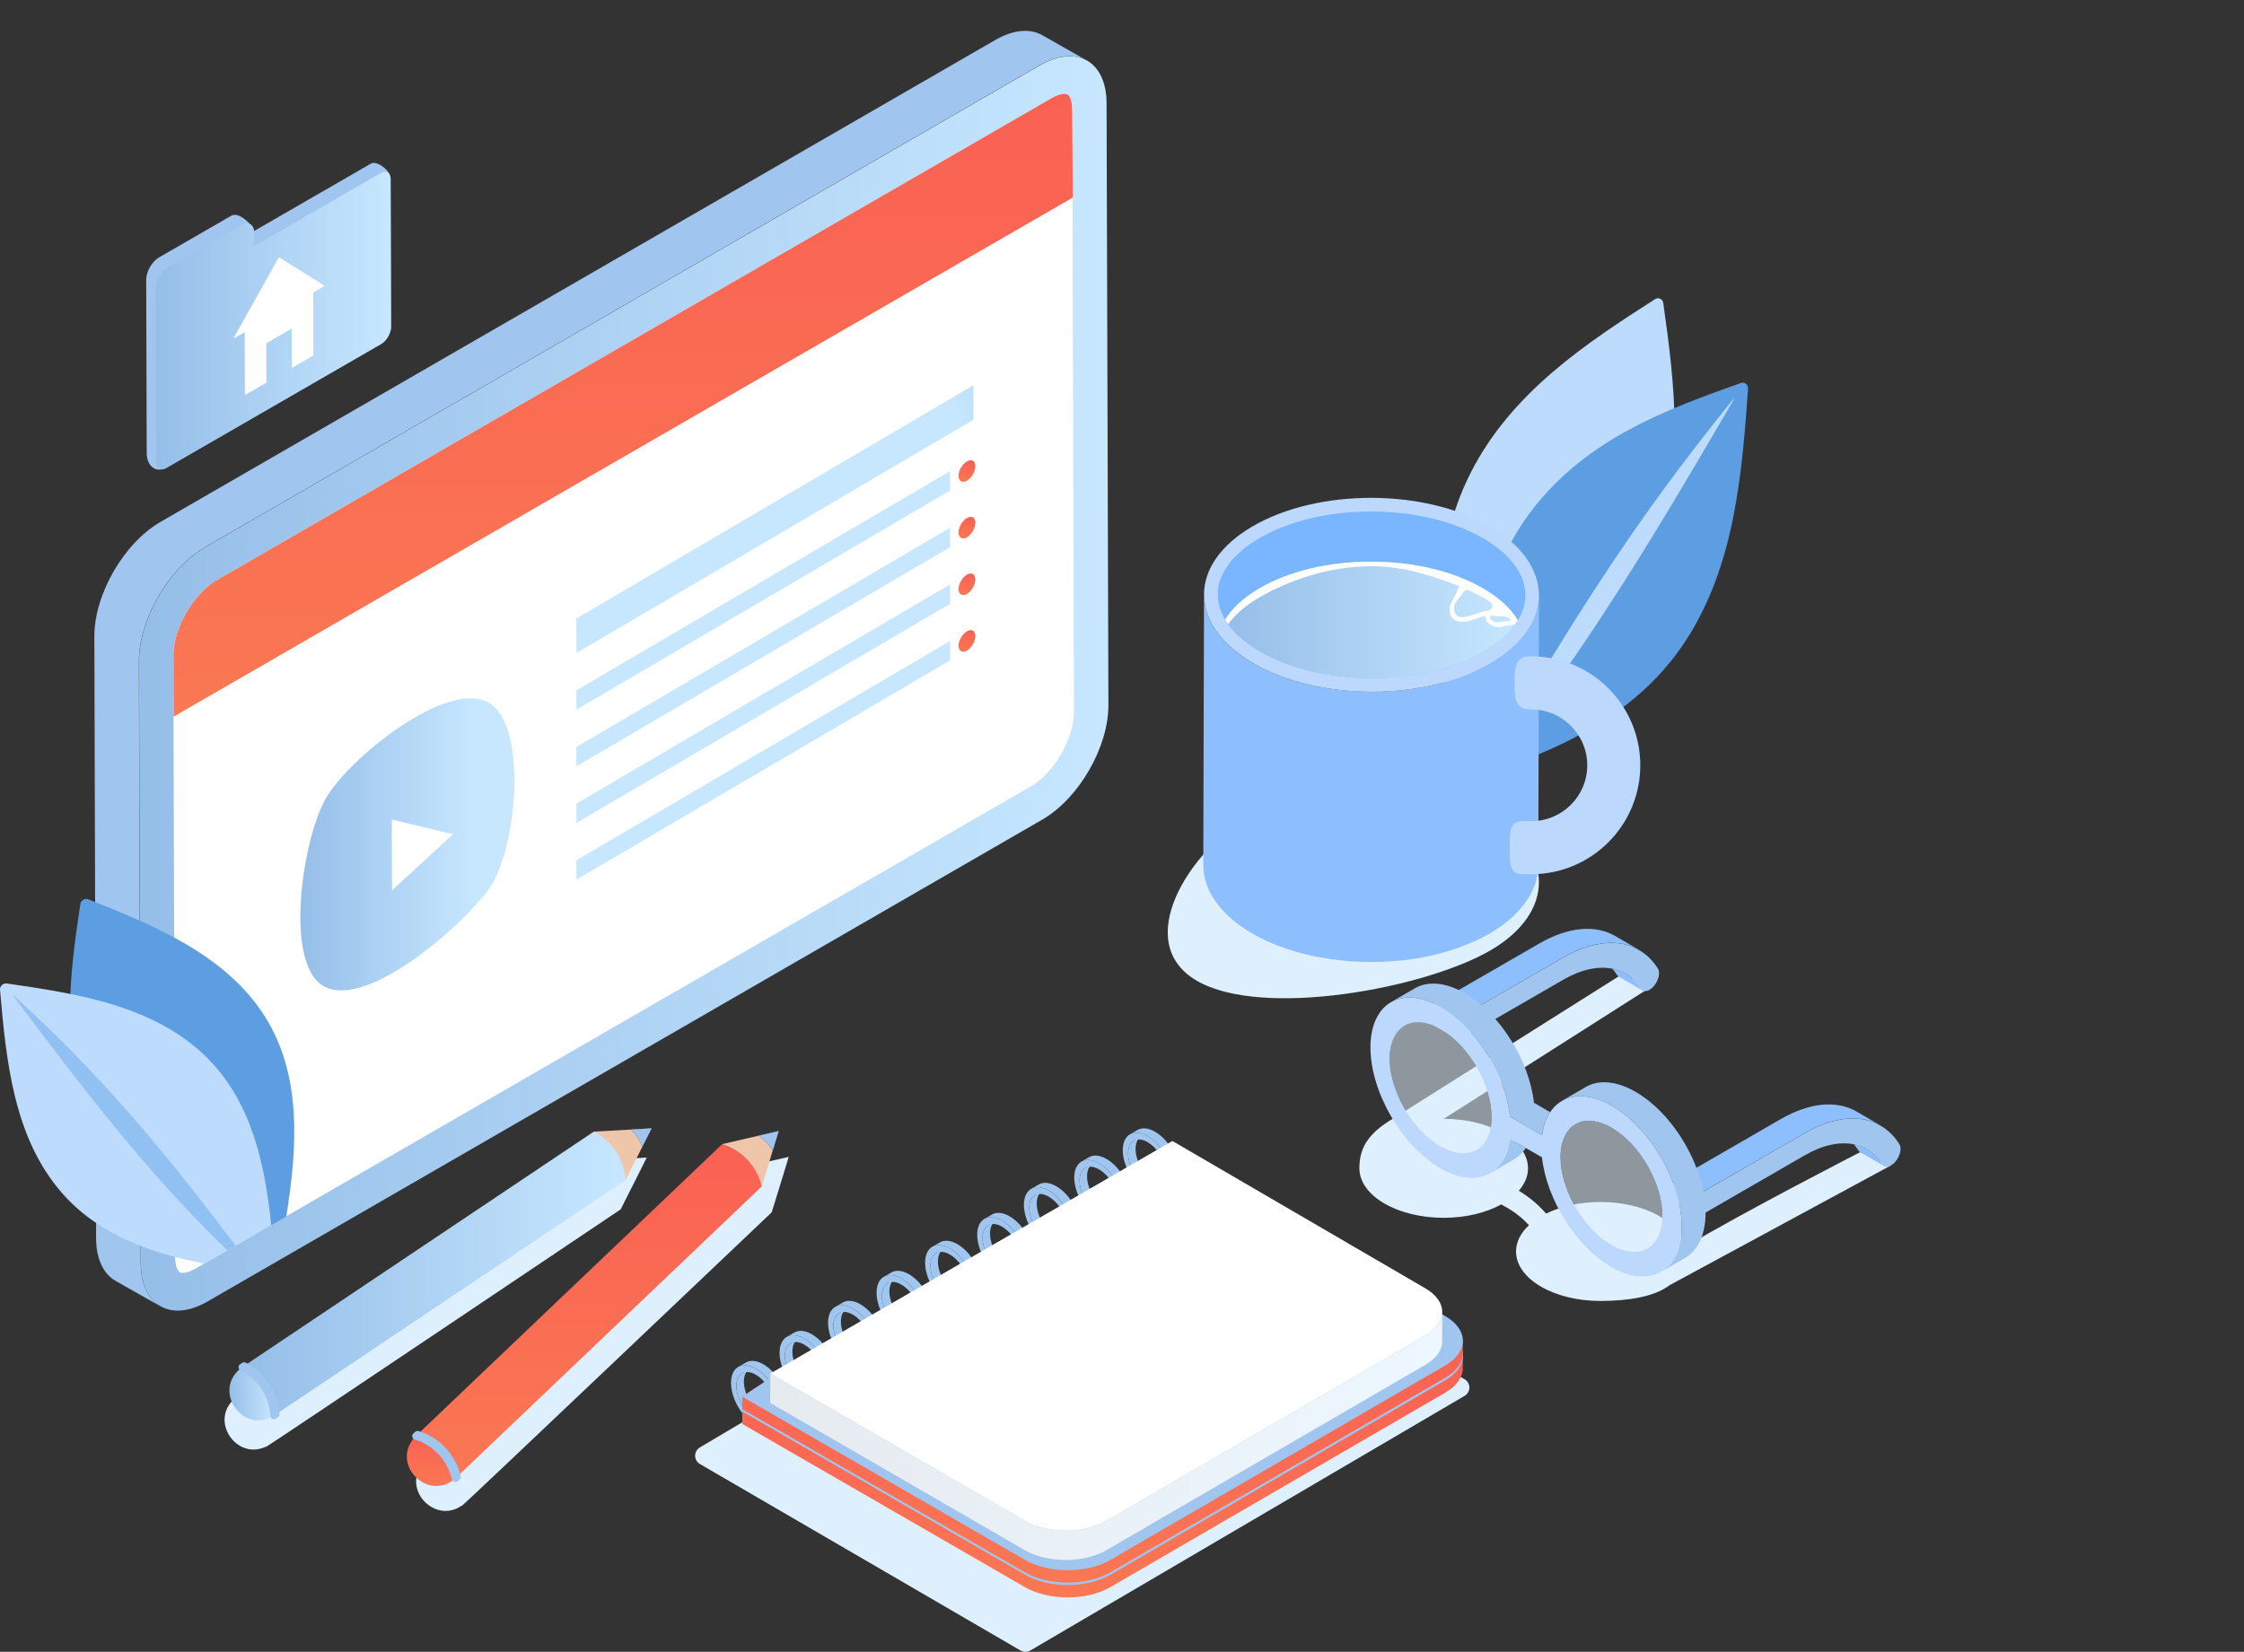 <svg width="512" height="377" viewBox="0 0 512 377" fill="none" xmlns="http://www.w3.org/2000/svg">
<rect x="0" y="0" width="512" height="377" fill="#333333" stroke="none"/>
<path d="M334.173 318.577L235.069 376.7C234.393 377.1 233.545 377.1 232.859 376.7L159.689 334.129C158.251 333.291 158.241 331.215 159.67 330.358L172.431 322.786L260.335 272.444L334.154 314.777C335.611 315.634 335.62 317.729 334.173 318.577Z" fill="#DEF0FD"/>
<path d="M177.26 323.234L175.556 324.224C174.756 324.691 173.651 324.634 172.422 323.929L174.127 322.939C175.365 323.643 176.46 323.701 177.26 323.234Z" fill="#4A4ED3"/>
<path d="M169.318 313.443L171.022 312.453C170.222 312.92 169.737 313.901 169.727 315.301C169.717 318.11 171.689 321.529 174.137 322.939L172.432 323.929C169.994 322.52 168.013 319.091 168.022 316.291C168.022 314.891 168.518 313.91 169.318 313.443Z" fill="#A0C5EF"/>
<path d="M168.451 311.967L170.156 310.977C171.184 310.377 172.603 310.463 174.165 311.367C176.727 312.843 178.87 316.034 179.556 319.11L177.851 320.101C177.165 317.015 175.022 313.834 172.46 312.358C170.899 311.463 169.48 311.377 168.451 311.967Z" fill="#A0C5EF"/>
<path d="M172.422 323.929C174.041 324.862 175.451 324.662 176.222 323.624L177.594 324.415C176.717 326.196 174.727 326.643 172.413 325.31C169.308 323.52 166.784 319.158 166.794 315.586C166.803 312.005 169.337 310.567 172.451 312.367C175.013 313.843 177.156 317.034 177.841 320.11L176.556 319.367C175.908 317.101 174.327 314.834 172.441 313.748C170.003 312.339 168.013 313.482 168.003 316.282C168.013 319.091 169.984 322.52 172.422 323.929Z" fill="#A0C5EF"/>
<path d="M188.336 316.377L186.631 317.367C185.831 317.834 184.727 317.777 183.498 317.072L185.203 316.082C186.431 316.786 187.536 316.843 188.336 316.377Z" fill="#4A4ED3"/>
<path d="M180.383 306.586L182.088 305.596C181.288 306.063 180.802 307.044 180.793 308.444C180.783 311.253 182.755 314.672 185.202 316.082L183.498 317.072C181.06 315.663 179.079 312.234 179.088 309.434C179.088 308.034 179.583 307.053 180.383 306.586Z" fill="#A0C5EF"/>
<path d="M179.517 305.12L181.222 304.129C182.25 303.529 183.669 303.615 185.231 304.52C187.793 305.996 189.936 309.186 190.622 312.263L188.917 313.253C188.231 310.167 186.088 306.986 183.526 305.51C181.965 304.605 180.545 304.52 179.517 305.12Z" fill="#A0C5EF"/>
<path d="M183.498 317.072C185.117 318.005 186.526 317.805 187.298 316.767L188.669 317.558C187.793 319.339 185.803 319.786 183.488 318.453C180.384 316.663 177.86 312.301 177.869 308.729C177.879 305.148 180.412 303.71 183.527 305.51C186.088 306.986 188.231 310.177 188.917 313.253L187.631 312.51C186.984 310.244 185.403 307.977 183.517 306.891C181.079 305.482 179.088 306.625 179.079 309.424C179.079 312.234 181.05 315.663 183.498 317.072Z" fill="#A0C5EF"/>
<path d="M199.403 309.52L197.698 310.51C196.898 310.977 195.793 310.92 194.565 310.215L196.27 309.224C197.498 309.929 198.603 309.986 199.403 309.52Z" fill="#4A4ED3"/>
<path d="M191.45 299.729L193.155 298.739C192.355 299.206 191.869 300.186 191.86 301.586C191.85 304.396 193.822 307.815 196.269 309.224L194.565 310.215C192.127 308.805 190.146 305.377 190.155 302.577C190.165 301.177 190.66 300.196 191.45 299.729Z" fill="#A0C5EF"/>
<path d="M190.584 298.263L192.289 297.272C193.317 296.672 194.736 296.758 196.298 297.663C198.86 299.139 201.003 302.329 201.688 305.405L199.984 306.396C199.298 303.31 197.155 300.129 194.593 298.653C193.031 297.748 191.612 297.663 190.584 298.263Z" fill="#A0C5EF"/>
<path d="M194.565 310.215C196.184 311.148 197.593 310.948 198.365 309.91L199.736 310.701C198.86 312.482 196.87 312.929 194.555 311.596C191.451 309.805 188.927 305.444 188.936 301.872C188.946 298.291 191.479 296.853 194.593 298.653C197.155 300.129 199.298 303.32 199.984 306.396L198.698 305.653C198.05 303.386 196.47 301.12 194.584 300.034C192.146 298.625 190.155 299.767 190.146 302.567C190.146 305.377 192.127 308.805 194.565 310.215Z" fill="#A0C5EF"/>
<path d="M210.47 302.663L208.765 303.653C207.965 304.12 206.86 304.063 205.632 303.358L207.336 302.367C208.575 303.072 209.67 303.129 210.47 302.663Z" fill="#4A4ED3"/>
<path d="M202.517 292.872L204.222 291.882C203.422 292.348 202.936 293.329 202.927 294.729C202.917 297.539 204.889 300.958 207.336 302.367L205.631 303.358C203.193 301.948 201.212 298.52 201.222 295.72C201.231 294.32 201.727 293.339 202.517 292.872Z" fill="#A0C5EF"/>
<path d="M201.66 291.406L203.365 290.415C204.394 289.815 205.813 289.901 207.375 290.806C209.937 292.282 212.079 295.472 212.765 298.548L211.06 299.539C210.375 296.453 208.232 293.272 205.67 291.796C204.098 290.891 202.679 290.806 201.66 291.406Z" fill="#A0C5EF"/>
<path d="M205.632 303.358C207.251 304.291 208.66 304.091 209.432 303.053L210.803 303.844C209.927 305.625 207.936 306.072 205.622 304.739C202.517 302.948 199.994 298.586 200.003 295.015C200.013 291.434 202.546 289.996 205.66 291.796C208.222 293.272 210.365 296.463 211.051 299.539L209.765 298.796C209.117 296.529 207.536 294.263 205.651 293.177C203.213 291.768 201.222 292.91 201.213 295.71C201.222 298.52 203.193 301.948 205.632 303.358Z" fill="#A0C5EF"/>
<path d="M221.545 295.806L219.841 296.796C219.041 297.263 217.936 297.206 216.707 296.501L218.412 295.51C219.641 296.225 220.745 296.272 221.545 295.806Z" fill="#4A4ED3"/>
<path d="M213.593 286.015L215.298 285.025C214.498 285.491 214.012 286.472 214.002 287.872C213.993 290.682 215.964 294.101 218.412 295.51L216.707 296.501C214.269 295.091 212.288 291.663 212.298 288.863C212.298 287.463 212.793 286.482 213.593 286.015Z" fill="#A0C5EF"/>
<path d="M212.726 284.549L214.431 283.558C215.46 282.958 216.879 283.044 218.441 283.949C221.002 285.425 223.145 288.615 223.831 291.691L222.126 292.682C221.441 289.596 219.298 286.415 216.736 284.939C215.174 284.034 213.755 283.949 212.726 284.549Z" fill="#A0C5EF"/>
<path d="M216.707 296.501C218.326 297.434 219.736 297.234 220.507 296.196L221.879 296.987C221.002 298.767 219.012 299.215 216.698 297.882C213.593 296.091 211.069 291.729 211.079 288.158C211.088 284.577 213.622 283.139 216.736 284.939C219.298 286.415 221.441 289.606 222.126 292.682L220.841 291.939C220.193 289.672 218.612 287.406 216.726 286.32C214.288 284.91 212.298 286.053 212.288 288.853C212.288 291.663 214.26 295.091 216.707 296.501Z" fill="#A0C5EF"/>
<path d="M233.431 289.453L231.727 290.444C230.927 290.91 229.822 290.853 228.593 290.148L230.298 289.158C231.527 289.863 232.631 289.91 233.431 289.453Z" fill="#4A4ED3"/>
<path d="M225.479 279.653L227.183 278.663C226.383 279.13 225.898 280.11 225.888 281.51C225.879 284.32 227.85 287.739 230.298 289.148L228.593 290.139C226.155 288.729 224.174 285.301 224.183 282.501C224.193 281.101 224.688 280.12 225.479 279.653Z" fill="#A0C5EF"/>
<path d="M224.622 278.187L226.327 277.196C227.355 276.596 228.774 276.682 230.336 277.587C232.898 279.063 235.041 282.253 235.727 285.329L234.022 286.32C233.336 283.234 231.193 280.053 228.631 278.577C227.06 277.672 225.641 277.587 224.622 278.187Z" fill="#A0C5EF"/>
<path d="M228.593 290.139C230.212 291.072 231.622 290.872 232.393 289.834L233.765 290.625C232.888 292.406 230.898 292.853 228.584 291.52C225.479 289.729 222.955 285.368 222.965 281.796C222.974 278.215 225.507 276.777 228.622 278.577C231.184 280.053 233.326 283.244 234.012 286.32L232.726 285.577C232.079 283.31 230.498 281.044 228.612 279.958C226.174 278.549 224.184 279.691 224.174 282.491C224.184 285.31 226.155 288.729 228.593 290.139Z" fill="#A0C5EF"/>
<path d="M244.088 282.596L242.383 283.587C241.583 284.053 240.478 283.996 239.25 283.291L240.955 282.301C242.193 283.006 243.288 283.063 244.088 282.596Z" fill="#4A4ED3"/>
<path d="M236.135 272.806L237.84 271.815C237.04 272.282 236.554 273.263 236.545 274.663C236.535 277.472 238.507 280.891 240.954 282.301L239.25 283.291C236.811 281.882 234.831 278.453 234.84 275.653C234.85 274.253 235.345 273.263 236.135 272.806Z" fill="#A0C5EF"/>
<path d="M235.279 271.33L236.983 270.339C238.012 269.739 239.431 269.825 240.993 270.73C243.555 272.206 245.697 275.396 246.383 278.472L244.678 279.463C243.993 276.377 241.85 273.196 239.288 271.72C237.717 270.825 236.298 270.739 235.279 271.33Z" fill="#A0C5EF"/>
<path d="M239.25 283.291C240.869 284.225 242.278 284.025 243.05 282.987L244.421 283.777C243.545 285.558 241.554 286.006 239.24 284.672C236.135 282.882 233.612 278.52 233.621 274.949C233.631 271.368 236.164 269.93 239.278 271.73C241.84 273.206 243.983 276.396 244.669 279.472L243.383 278.73C242.735 276.463 241.154 274.196 239.269 273.111C236.831 271.701 234.84 272.844 234.831 275.644C234.84 278.453 236.812 281.882 239.25 283.291Z" fill="#A0C5EF"/>
<path d="M255.574 276.377L253.869 277.368C253.069 277.834 251.964 277.777 250.736 277.072L252.441 276.082C253.669 276.787 254.774 276.834 255.574 276.377Z" fill="#4A4ED3"/>
<path d="M247.621 266.577L249.326 265.587C248.526 266.053 248.04 267.034 248.031 268.434C248.021 271.244 249.993 274.663 252.44 276.072L250.735 277.063C248.297 275.653 246.316 272.225 246.326 269.425C246.326 268.025 246.821 267.044 247.621 266.577Z" fill="#A0C5EF"/>
<path d="M246.755 265.111L248.459 264.12C249.488 263.52 250.907 263.606 252.469 264.511C255.031 265.987 257.174 269.177 257.859 272.253L256.155 273.244C255.469 270.158 253.326 266.977 250.764 265.501C249.202 264.596 247.783 264.511 246.755 265.111Z" fill="#A0C5EF"/>
<path d="M250.736 277.063C252.355 277.996 253.764 277.796 254.536 276.758L255.907 277.549C255.031 279.33 253.04 279.777 250.726 278.444C247.621 276.653 245.098 272.292 245.107 268.72C245.117 265.139 247.65 263.701 250.764 265.501C253.326 266.977 255.469 270.168 256.155 273.244L254.869 272.501C254.221 270.234 252.64 267.968 250.755 266.882C248.317 265.473 246.326 266.615 246.317 269.415C246.307 272.215 248.288 275.653 250.736 277.063Z" fill="#A0C5EF"/>
<path d="M266.64 270.149L264.935 271.139C264.135 271.606 263.031 271.549 261.802 270.844L263.507 269.853C264.735 270.558 265.84 270.615 266.64 270.149Z" fill="#4A4ED3"/>
<path d="M258.688 260.358L260.392 259.368C259.592 259.834 259.107 260.815 259.097 262.215C259.088 265.025 261.059 268.444 263.507 269.853L261.802 270.844C259.364 269.434 257.383 266.006 257.392 263.206C257.402 261.806 257.897 260.825 258.688 260.358Z" fill="#A0C5EF"/>
<path d="M257.821 258.892L259.526 257.901C260.554 257.301 261.973 257.387 263.535 258.292C266.097 259.768 268.24 262.958 268.926 266.034L267.221 267.025C266.535 263.939 264.392 260.758 261.83 259.282C260.269 258.377 258.85 258.292 257.821 258.892Z" fill="#A0C5EF"/>
<path d="M261.802 270.844C263.421 271.777 264.831 271.577 265.602 270.539L266.973 271.33C266.097 273.111 264.107 273.558 261.792 272.225C258.688 270.434 256.164 266.073 256.173 262.501C256.183 258.92 258.716 257.482 261.831 259.282C264.392 260.758 266.535 263.949 267.221 267.025L265.935 266.282C265.288 264.015 263.707 261.749 261.821 260.663C259.383 259.254 257.393 260.396 257.383 263.196C257.383 266.006 259.364 269.434 261.802 270.844Z" fill="#A0C5EF"/>
<path d="M329.782 310.796L253.355 355.205C248.002 358.319 239.279 358.319 233.888 355.205L172.374 320.129L169.365 322.158L169.346 324.986L233.869 362.243C239.26 365.357 247.983 365.357 253.336 362.243L329.763 317.834C332.421 316.291 333.754 314.263 333.763 312.234L333.782 309.367C333.773 309.358 332.44 309.244 329.782 310.796Z" fill="url(#paint0_linear)"/>
<path d="M329.716 303.729C335.107 306.844 335.135 311.891 329.783 315.005L253.355 359.414C248.003 362.529 239.279 362.529 233.889 359.414L169.365 322.158L177.289 316.815L265.193 266.473L329.716 303.729Z" fill="#A0C5EF"/>
<path d="M329.782 307.415L253.355 351.824C248.002 354.938 239.279 354.938 233.888 351.824L172.374 316.748L169.365 318.777L169.346 321.605L233.869 358.862C239.26 361.976 247.983 361.976 253.336 358.862L329.763 314.453C332.421 312.91 333.754 310.882 333.763 308.853L333.782 305.986C333.773 305.986 332.44 305.872 329.782 307.415Z" fill="url(#paint1_linear)"/>
<path d="M329.716 300.348C335.107 303.463 335.135 308.51 329.783 311.624L253.355 356.034C248.003 359.148 239.279 359.148 233.889 356.034L169.365 318.777L177.289 313.434L265.193 263.092L329.716 300.348Z" fill="#A0C5EF"/>
<path d="M325.201 294.034C330.334 296.996 330.363 301.815 325.258 304.777L252.421 347.11C247.316 350.072 239.002 350.072 233.869 347.11L175.755 313.482L267.497 260.406L325.201 294.034Z" fill="white"/>
<path d="M325.268 304.777L252.431 347.11C247.326 350.072 239.012 350.072 233.878 347.11L175.755 313.482L175.736 320.186L233.85 353.815C238.983 356.776 247.297 356.776 252.402 353.815L325.239 311.482C327.773 310.005 329.039 308.082 329.049 306.148L329.068 299.444C329.068 301.377 327.801 303.31 325.268 304.777Z" fill="url(#paint2_linear)"/>
<path d="M147.565 264.187L142.918 264.453L134.366 264.939L55.347 317.901C55.214 317.834 55.1 317.748 54.966 317.682C54.709 317.548 54.395 317.567 54.147 317.729L53.69 318.034C53.443 318.196 53.309 318.472 53.319 318.767C53.328 318.91 53.376 319.053 53.452 319.167C53.471 319.196 53.5 319.205 53.519 319.224C47.747 324.262 53.985 333.386 60.681 330.158C60.69 330.177 60.69 330.205 60.7 330.224C60.776 330.339 141.613 276.015 141.613 276.015L145.47 268.368L147.565 264.187Z" fill="#DEF0FD"/>
<path d="M135.47 258.272L142.718 269.329L148.67 257.529L135.47 258.272Z" fill="#F0C6AA"/>
<path d="M146.575 261.681L148.671 257.529L144.023 257.796C145.099 258.929 145.966 260.243 146.575 261.681Z" fill="#3E3E3C"/>
<path d="M148.671 257.529L144.023 257.786L148.671 257.529Z" fill="#3E3D3D"/>
<path d="M145.766 260.082C146.071 260.596 146.347 261.13 146.575 261.673L148.67 257.52L144.023 257.787C144.69 258.492 145.271 259.263 145.766 260.082Z" fill="#A0C5EF"/>
<path d="M62.49 323.101L142.718 269.339C142.451 264.625 139.689 260.406 135.47 258.282L55.242 312.043C59.461 314.167 62.223 318.386 62.49 323.101Z" fill="url(#paint3_linear)"/>
<path d="M62.49 323.101C62.49 323.101 62.414 323.148 62.281 323.224C55.366 327.196 48.623 317.615 54.719 312.463C54.881 312.32 55.062 312.186 55.242 312.043C59.462 314.167 62.223 318.386 62.49 323.101Z" fill="url(#paint4_linear)"/>
<path d="M54.424 312.091C54.433 312.234 54.481 312.377 54.557 312.491C54.633 312.605 54.738 312.71 54.871 312.777C56.814 313.758 58.471 315.234 59.662 317.053C60.852 318.872 61.547 320.977 61.671 323.148C61.681 323.291 61.728 323.434 61.804 323.548C61.881 323.662 61.985 323.767 62.119 323.834C62.376 323.967 62.69 323.948 62.938 323.786L63.395 323.481C63.642 323.32 63.776 323.043 63.766 322.748C63.623 320.291 62.843 317.901 61.49 315.843C60.138 313.786 58.262 312.11 56.071 311.005C55.814 310.872 55.5 310.891 55.252 311.053L54.795 311.358C54.547 311.52 54.414 311.796 54.424 312.091Z" fill="#A0C5EF"/>
<path d="M179.956 264.034L175.422 265.073L167.07 266.987L98.042 332.434C97.899 332.386 97.775 332.319 97.633 332.281C97.356 332.196 97.052 332.262 96.833 332.462L96.433 332.834C96.223 333.034 96.128 333.329 96.195 333.615C96.223 333.758 96.299 333.881 96.394 333.986C96.413 334.005 96.452 334.015 96.471 334.034C91.623 339.967 99.299 347.91 105.366 343.615C105.385 343.634 105.385 343.662 105.394 343.681C105.49 343.786 176.079 276.682 176.079 276.682L178.603 268.492L179.956 264.034Z" fill="#DEF0FD"/>
<path d="M164.785 261.12L173.804 270.787L177.661 258.139L164.785 261.12Z" fill="#F0C6AA"/>
<path d="M176.299 262.587L177.651 258.139L173.118 259.187C174.375 260.13 175.451 261.273 176.299 262.587Z" fill="#3E3E3C"/>
<path d="M177.661 258.139L173.128 259.187L177.661 258.139Z" fill="#3E3D3D"/>
<path d="M175.233 261.158C175.623 261.606 175.976 262.092 176.309 262.587L177.661 258.139L173.128 259.187C173.899 259.768 174.604 260.425 175.233 261.158Z" fill="#A0C5EF"/>
<path d="M103.89 337.415L173.803 270.787C172.737 266.187 169.299 262.501 164.784 261.13L94.871 327.758C99.385 329.129 102.823 332.815 103.89 337.415Z" fill="url(#paint5_linear)"/>
<path d="M103.889 337.415C103.889 337.415 103.823 337.472 103.709 337.567C97.575 342.653 89.299 334.358 94.423 328.253C94.566 328.091 94.709 327.92 94.871 327.748C99.385 329.129 102.823 332.815 103.889 337.415Z" fill="url(#paint6_linear)"/>
<path d="M94.071 327.939C94.099 328.081 94.175 328.205 94.271 328.31C94.366 328.415 94.49 328.491 94.632 328.539C96.709 329.177 98.594 330.348 100.08 331.939C101.566 333.529 102.604 335.491 103.099 337.605C103.128 337.748 103.204 337.872 103.299 337.977C103.394 338.081 103.518 338.158 103.661 338.205C103.937 338.291 104.242 338.224 104.461 338.024L104.861 337.653C105.07 337.453 105.166 337.158 105.099 336.872C104.547 334.472 103.366 332.253 101.68 330.462C100.004 328.662 97.871 327.339 95.518 326.615C95.242 326.529 94.937 326.596 94.718 326.796L94.318 327.167C94.09 327.348 94.004 327.653 94.071 327.939Z" fill="#A0C5EF"/>
<path d="M424.429 262.958C424.429 262.958 397.744 276.644 384.306 284.691C383.496 278.891 375.239 274.33 365.144 274.33C360.43 274.33 356.116 275.33 352.763 276.987C350.983 274.92 348.887 273.177 346.535 271.768C347.868 270.225 348.64 268.492 348.64 266.644C348.64 260.406 340.03 255.349 329.402 255.349L376.401 225.435L370.23 222.263L317.888 255.273C311.478 259.006 310.164 262.701 310.164 266.644C310.164 272.882 318.773 277.939 329.402 277.939C334.507 277.939 339.135 276.768 342.573 274.863C342.659 274.92 342.706 275.006 342.811 275.053C345.097 276.234 347.144 277.758 348.849 279.634C346.992 281.368 345.906 283.415 345.906 285.625C345.906 291.863 354.516 296.92 365.144 296.92C371.344 296.92 377.43 295.996 380.944 293.32L431.448 265.987L424.429 262.958Z" fill="#DEF0FD"/>
<path d="M429.497 265.739C429.268 265.368 429.021 265.025 428.773 264.701C428.687 264.596 428.592 264.501 428.506 264.396C428.325 264.187 428.154 263.977 427.963 263.796C427.849 263.682 427.735 263.587 427.621 263.482C427.44 263.32 427.268 263.158 427.078 263.015C426.944 262.911 426.811 262.825 426.678 262.73C426.497 262.596 426.306 262.473 426.116 262.358C425.154 261.768 424.087 261.368 422.954 261.139C423.344 261.587 423.716 262.054 424.04 262.587C424.144 262.758 424.278 262.882 424.43 262.968L429.887 266.139L429.878 266.13C429.725 266.025 429.601 265.901 429.497 265.739Z" fill="#8DBFFE"/>
<path d="M386.992 276.834C386.945 276.777 386.906 276.711 386.868 276.644C386.84 276.606 386.811 276.568 386.792 276.52C386.754 276.444 386.735 276.349 386.706 276.253C386.697 276.206 386.678 276.168 386.659 276.12C386.63 275.977 386.611 275.815 386.611 275.634C386.611 274.234 387.592 272.539 388.811 271.844L411.754 258.596C412.487 258.168 413.22 257.806 413.944 257.463C414.135 257.368 414.325 257.282 414.516 257.196C415.154 256.911 415.782 256.654 416.411 256.435C416.497 256.406 416.592 256.368 416.678 256.33C417.373 256.092 418.059 255.901 418.744 255.739C418.916 255.701 419.087 255.663 419.259 255.625C419.82 255.511 420.382 255.416 420.925 255.358C421.049 255.339 421.182 255.32 421.306 255.311C421.954 255.254 422.582 255.235 423.201 255.254C423.344 255.263 423.487 255.273 423.63 255.282C424.135 255.311 424.63 255.368 425.116 255.454C425.249 255.482 425.392 255.492 425.525 255.52C426.106 255.644 426.668 255.796 427.211 255.996C427.316 256.035 427.42 256.082 427.525 256.13C427.973 256.311 428.411 256.511 428.83 256.749C428.906 256.787 428.992 256.815 429.068 256.863L423.611 253.692C419.097 251.063 412.906 251.597 406.297 255.416L383.354 268.663C382.135 269.368 381.154 271.063 381.154 272.453C381.154 273.149 381.402 273.625 381.792 273.853L387.249 277.025C387.192 276.996 387.145 276.949 387.097 276.901C387.068 276.891 387.03 276.872 386.992 276.834Z" fill="#8DBFFE"/>
<path d="M433.382 261.158C432.173 259.215 430.63 257.758 428.83 256.777C428.411 256.549 427.973 256.339 427.525 256.158C427.42 256.12 427.316 256.063 427.211 256.025C426.668 255.825 426.106 255.673 425.525 255.549C425.392 255.52 425.249 255.501 425.116 255.482C424.63 255.396 424.135 255.339 423.63 255.311C423.487 255.301 423.344 255.292 423.201 255.282C422.582 255.263 421.954 255.282 421.306 255.339C421.182 255.349 421.049 255.377 420.925 255.387C420.382 255.444 419.82 255.539 419.259 255.654C419.087 255.692 418.916 255.72 418.744 255.768C418.068 255.93 417.382 256.12 416.678 256.358C416.592 256.387 416.497 256.425 416.411 256.463C415.782 256.682 415.154 256.939 414.516 257.225C414.325 257.311 414.135 257.396 413.944 257.492C413.221 257.835 412.497 258.206 411.754 258.625L388.811 271.872C387.592 272.577 386.611 274.272 386.611 275.663C386.611 275.834 386.63 275.996 386.659 276.149C386.668 276.196 386.687 276.234 386.707 276.282C386.735 276.377 386.754 276.463 386.792 276.549C386.811 276.596 386.849 276.634 386.868 276.672C386.907 276.739 386.945 276.806 386.992 276.863C387.021 276.901 387.068 276.92 387.107 276.958C387.516 277.311 388.126 277.33 388.83 276.93L411.773 263.682C415.84 261.33 419.706 260.52 422.954 261.158C424.097 261.387 425.154 261.787 426.116 262.377C426.306 262.492 426.487 262.625 426.678 262.749C426.811 262.844 426.944 262.939 427.078 263.034C427.258 263.177 427.439 263.339 427.62 263.501C427.735 263.606 427.858 263.711 427.963 263.815C428.154 264.006 428.325 264.215 428.506 264.415C428.592 264.52 428.687 264.615 428.773 264.72C429.03 265.044 429.268 265.387 429.497 265.758C429.601 265.92 429.725 266.044 429.878 266.13C430.297 266.377 430.868 266.32 431.449 265.987C431.792 265.787 432.144 265.501 432.468 265.111C433.544 263.825 433.954 262.054 433.382 261.158Z" fill="#A0C5EF"/>
<path d="M374.402 225.663C374.173 225.292 373.926 224.949 373.678 224.625C373.592 224.521 373.497 224.425 373.411 224.321C373.23 224.111 373.059 223.902 372.869 223.721C372.754 223.606 372.64 223.511 372.526 223.406C372.345 223.244 372.173 223.082 371.983 222.94C371.849 222.835 371.716 222.749 371.583 222.654C371.402 222.521 371.211 222.397 371.021 222.282C370.059 221.692 368.992 221.292 367.859 221.063C368.25 221.511 368.621 221.978 368.945 222.511C369.05 222.682 369.183 222.806 369.335 222.892L374.792 226.063L374.783 226.054C374.63 225.949 374.497 225.835 374.402 225.663Z" fill="#8DBFFE"/>
<path d="M331.897 236.759C331.85 236.701 331.811 236.635 331.773 236.568C331.745 236.53 331.716 236.492 331.697 236.444C331.659 236.368 331.64 236.273 331.611 236.178C331.602 236.13 331.583 236.092 331.564 236.044C331.535 235.901 331.516 235.74 331.516 235.559C331.516 234.159 332.497 232.463 333.716 231.768L356.659 218.521C357.392 218.092 358.125 217.73 358.849 217.387C359.04 217.292 359.23 217.206 359.421 217.121C360.059 216.835 360.687 216.578 361.316 216.359C361.402 216.33 361.497 216.292 361.583 216.254C362.278 216.016 362.964 215.825 363.649 215.664C363.821 215.625 363.992 215.587 364.164 215.549C364.725 215.435 365.287 215.34 365.83 215.283C365.954 215.264 366.087 215.244 366.211 215.235C366.859 215.178 367.487 215.159 368.106 215.178C368.249 215.178 368.392 215.197 368.535 215.206C369.04 215.235 369.535 215.292 370.021 215.378C370.154 215.406 370.297 215.416 370.43 215.444C371.011 215.568 371.573 215.721 372.116 215.921C372.221 215.959 372.325 216.006 372.43 216.054C372.878 216.235 373.316 216.435 373.735 216.673C373.811 216.711 373.897 216.74 373.973 216.787L368.516 213.616C364.002 210.987 357.811 211.521 351.202 215.34L328.259 228.587C327.04 229.292 326.059 230.987 326.059 232.378C326.059 233.073 326.307 233.549 326.697 233.778L332.154 236.949C332.097 236.92 332.05 236.873 332.002 236.825C331.973 236.816 331.926 236.797 331.897 236.759Z" fill="#8DBFFE"/>
<path d="M378.287 221.082C377.078 219.14 375.535 217.683 373.735 216.702C373.316 216.473 372.878 216.263 372.43 216.083C372.326 216.044 372.221 215.987 372.116 215.949C371.573 215.749 371.011 215.597 370.43 215.473C370.297 215.444 370.154 215.425 370.021 215.406C369.535 215.321 369.04 215.264 368.535 215.235C368.392 215.225 368.249 215.216 368.107 215.206C367.487 215.187 366.859 215.206 366.211 215.264C366.088 215.273 365.954 215.302 365.83 215.311C365.288 215.368 364.726 215.463 364.164 215.578C363.992 215.616 363.821 215.644 363.649 215.692C362.973 215.854 362.288 216.044 361.583 216.283C361.497 216.311 361.402 216.349 361.316 216.387C360.697 216.606 360.059 216.864 359.421 217.149C359.23 217.235 359.04 217.321 358.849 217.416C358.126 217.759 357.402 218.13 356.659 218.549L333.716 231.797C332.497 232.501 331.516 234.197 331.516 235.587C331.516 235.759 331.535 235.92 331.564 236.073C331.574 236.12 331.593 236.159 331.612 236.206C331.64 236.301 331.659 236.387 331.697 236.473C331.716 236.52 331.755 236.559 331.774 236.597C331.812 236.663 331.85 236.73 331.897 236.787C331.926 236.825 331.974 236.844 332.012 236.882C332.421 237.235 333.031 237.254 333.735 236.854L356.678 223.606C360.745 221.254 364.611 220.444 367.859 221.082C369.002 221.311 370.059 221.711 371.021 222.302C371.211 222.416 371.392 222.549 371.583 222.673C371.716 222.768 371.849 222.863 371.983 222.959C372.164 223.102 372.345 223.263 372.526 223.425C372.64 223.53 372.764 223.635 372.868 223.74C373.059 223.93 373.23 224.14 373.411 224.34C373.497 224.444 373.592 224.54 373.678 224.644C373.935 224.968 374.173 225.311 374.402 225.682C374.506 225.844 374.63 225.968 374.783 226.054C375.202 226.301 375.773 226.244 376.354 225.911C376.697 225.711 377.049 225.425 377.373 225.035C378.44 223.749 378.849 221.978 378.287 221.082Z" fill="#A0C5EF"/>
<path d="M317.317 238.997C317.259 239.273 317.231 239.568 317.193 239.854C317.193 239.863 317.193 239.863 317.193 239.873C317.221 239.578 317.259 239.282 317.317 238.997Z" fill="#508CC9"/>
<path d="M318.488 236.006C318.393 236.159 318.307 236.33 318.212 236.492C318.212 236.492 318.212 236.501 318.202 236.501C318.298 236.339 318.383 236.159 318.488 236.006Z" fill="#508CC9"/>
<path d="M319.069 235.235C318.955 235.368 318.85 235.511 318.745 235.654L318.736 235.663C318.85 235.52 318.955 235.368 319.069 235.235Z" fill="#508CC9"/>
<path d="M317.602 237.892C317.536 238.092 317.488 238.32 317.431 238.53C317.431 238.539 317.431 238.539 317.431 238.549C317.488 238.32 317.536 238.101 317.602 237.892Z" fill="#508CC9"/>
<path d="M317.993 236.892C317.917 237.063 317.85 237.254 317.774 237.435C317.774 237.435 317.774 237.444 317.764 237.444C317.85 237.263 317.917 237.063 317.993 236.892Z" fill="#508CC9"/>
<path d="M319.736 234.597C319.603 234.701 319.488 234.825 319.374 234.949L319.364 234.959C319.488 234.835 319.612 234.701 319.736 234.597Z" fill="#508CC9"/>
<path d="M317.136 240.225C317.098 240.654 317.069 241.092 317.069 241.549C317.079 241.092 317.098 240.644 317.136 240.225Z" fill="#508CC9"/>
<path d="M322.212 233.435C322.069 233.463 321.936 233.511 321.802 233.549H321.793C321.936 233.511 322.069 233.463 322.212 233.435Z" fill="#508CC9"/>
<path d="M323.174 233.311C323.031 233.32 322.888 233.349 322.745 233.359H322.736C322.888 233.349 323.031 233.32 323.174 233.311Z" fill="#508CC9"/>
<path d="M321.316 233.692C321.183 233.74 321.059 233.816 320.935 233.873C320.935 233.873 320.926 233.873 320.926 233.882C321.05 233.816 321.183 233.74 321.316 233.692Z" fill="#508CC9"/>
<path d="M320.488 234.082C320.345 234.168 320.222 234.263 320.088 234.359L320.079 234.368C320.212 234.263 320.345 234.159 320.488 234.082Z" fill="#508CC9"/>
<path d="M344.269 261.358C344.231 261.511 344.192 261.644 344.154 261.796C344.078 262.092 343.992 262.396 343.897 262.673C343.84 262.834 343.773 262.987 343.716 263.149C343.621 263.396 343.526 263.634 343.421 263.873C343.345 264.034 343.269 264.177 343.183 264.33C343.069 264.539 342.954 264.749 342.831 264.949C342.745 265.092 342.65 265.234 342.554 265.368C342.421 265.558 342.288 265.73 342.145 265.901C342.04 266.025 341.935 266.149 341.831 266.273C341.678 266.434 341.526 266.587 341.364 266.739C341.25 266.844 341.135 266.949 341.021 267.044C340.85 267.187 340.669 267.311 340.488 267.434C340.364 267.52 340.25 267.606 340.126 267.682C340.088 267.701 340.05 267.739 340.012 267.758L345.469 264.587C346.516 263.977 347.411 263.101 348.145 262.006L344.545 259.93C344.459 260.425 344.373 260.892 344.269 261.358Z" fill="#A0C5EF"/>
<path d="M318.526 228.187C318.745 228.111 318.974 228.054 319.193 227.997C319.383 227.94 319.564 227.873 319.764 227.835C320.002 227.787 320.24 227.768 320.488 227.74C320.688 227.721 320.888 227.673 321.088 227.663C321.336 227.654 321.602 227.673 321.859 227.682C322.069 227.692 322.279 227.682 322.488 227.701C322.764 227.73 323.04 227.787 323.326 227.825C323.536 227.863 323.745 227.873 323.964 227.921C324.269 227.987 324.583 228.092 324.898 228.178C325.098 228.235 325.298 228.273 325.498 228.349C325.85 228.473 326.221 228.625 326.583 228.787C326.755 228.863 326.926 228.911 327.098 228.997C327.64 229.244 328.183 229.53 328.736 229.844C336.821 234.511 343.478 245.292 344.535 254.863L351.84 259.082C352.116 256.977 352.754 255.215 353.678 253.825L349.993 251.692C348.945 242.12 342.278 231.34 334.193 226.673C329.745 224.102 325.717 223.873 322.802 225.568L317.345 228.74C317.355 228.73 317.364 228.73 317.374 228.73C317.564 228.616 317.783 228.54 317.983 228.444C318.174 228.359 318.336 228.263 318.526 228.187Z" fill="#A0C5EF"/>
<path d="M356.126 262.73C356.088 263.158 356.059 263.596 356.059 264.054C356.059 263.596 356.078 263.158 356.126 262.73Z" fill="#508CC9"/>
<path d="M356.983 259.396C356.897 259.577 356.83 259.768 356.764 259.958C356.764 259.958 356.764 259.968 356.754 259.968C356.83 259.777 356.897 259.577 356.983 259.396Z" fill="#508CC9"/>
<path d="M362.164 255.825C362.021 255.835 361.888 255.863 361.745 255.873C361.735 255.873 361.735 255.873 361.726 255.873C361.869 255.863 362.012 255.835 362.164 255.825Z" fill="#508CC9"/>
<path d="M359.478 256.587C359.345 256.663 359.221 256.768 359.088 256.854L359.078 256.863C359.202 256.777 359.335 256.673 359.478 256.587Z" fill="#508CC9"/>
<path d="M360.307 256.196C360.174 256.244 360.05 256.311 359.926 256.377C359.926 256.377 359.916 256.377 359.916 256.387C360.05 256.32 360.174 256.254 360.307 256.196Z" fill="#508CC9"/>
<path d="M357.478 258.511C357.383 258.663 357.297 258.834 357.212 258.996C357.212 258.996 357.212 259.006 357.202 259.006C357.288 258.844 357.374 258.673 357.478 258.511Z" fill="#508CC9"/>
<path d="M358.726 257.111C358.602 257.215 358.488 257.33 358.373 257.444C358.364 257.454 358.364 257.454 358.354 257.463C358.478 257.339 358.593 257.215 358.726 257.111Z" fill="#508CC9"/>
<path d="M357.278 270.739C357.002 269.939 356.755 269.13 356.564 268.32C356.755 269.13 357.002 269.93 357.278 270.739Z" fill="#508CC9"/>
<path d="M364.192 281.52C363.468 280.844 362.773 280.101 362.116 279.301C362.773 280.101 363.468 280.844 364.192 281.52Z" fill="#508CC9"/>
<path d="M358.059 257.749C357.945 257.873 357.85 258.015 357.745 258.158C357.745 258.168 357.735 258.168 357.735 258.177C357.84 258.025 357.945 257.882 358.059 257.749Z" fill="#508CC9"/>
<path d="M356.297 261.511C356.25 261.768 356.212 262.044 356.183 262.32C356.183 262.339 356.173 262.349 356.173 262.368C356.212 262.073 356.25 261.777 356.297 261.511Z" fill="#508CC9"/>
<path d="M356.593 260.396C356.526 260.606 356.478 260.825 356.421 261.044C356.421 261.063 356.412 261.073 356.412 261.092C356.469 260.854 356.516 260.615 356.593 260.396Z" fill="#508CC9"/>
<path d="M359.04 274.711C358.497 273.711 358.021 272.682 357.621 271.634C358.021 272.682 358.497 273.711 359.04 274.711Z" fill="#508CC9"/>
<path d="M361.202 255.939C361.059 255.968 360.935 256.015 360.802 256.054H360.793C360.926 256.025 361.059 255.968 361.202 255.939Z" fill="#508CC9"/>
<path opacity="0.53" d="M379.297 277.472C379.316 270.101 374.126 261.101 367.716 257.396C367.316 257.168 366.916 256.958 366.526 256.777C366.412 256.72 366.297 256.692 366.183 256.644C366.193 256.644 366.202 256.654 366.212 256.654C365.926 256.53 365.65 256.415 365.373 256.32C365.221 256.263 365.069 256.235 364.916 256.187C364.935 256.196 364.945 256.196 364.964 256.196C364.726 256.13 364.488 256.054 364.259 255.996C364.097 255.958 363.945 255.949 363.793 255.92C363.802 255.92 363.812 255.92 363.831 255.93C363.621 255.892 363.402 255.854 363.193 255.835C363.04 255.825 362.888 255.825 362.735 255.825C362.745 255.825 362.754 255.825 362.764 255.825C362.564 255.815 362.364 255.806 362.183 255.815C362.031 255.825 361.888 255.854 361.745 255.873C361.754 255.873 361.754 255.873 361.764 255.873C361.583 255.892 361.393 255.901 361.221 255.939C361.078 255.968 360.945 256.015 360.802 256.054H360.812C360.65 256.101 360.478 256.139 360.316 256.196C360.183 256.244 360.059 256.32 359.926 256.377C359.926 256.377 359.935 256.377 359.935 256.368C359.783 256.435 359.631 256.501 359.488 256.587C359.345 256.673 359.221 256.768 359.088 256.863C358.974 256.939 358.85 257.015 358.745 257.101C358.612 257.206 358.497 257.33 358.374 257.454C358.269 257.549 358.164 257.634 358.069 257.749C357.955 257.882 357.85 258.025 357.745 258.168C357.659 258.282 357.564 258.387 357.488 258.511C357.383 258.663 357.307 258.834 357.212 259.006C357.145 259.139 357.059 259.254 356.993 259.396C356.907 259.577 356.84 259.777 356.764 259.977C356.707 260.12 356.65 260.254 356.602 260.396C356.535 260.615 356.478 260.854 356.421 261.092C356.383 261.234 356.345 261.368 356.316 261.511C356.259 261.777 356.231 262.073 356.193 262.358C356.174 262.482 356.155 262.596 356.135 262.73C356.097 263.158 356.069 263.596 356.069 264.054C356.069 264.977 356.145 265.92 356.297 266.873C356.374 267.349 356.469 267.834 356.583 268.32C356.774 269.12 357.012 269.93 357.297 270.739C357.402 271.044 357.507 271.339 357.631 271.644C358.04 272.692 358.516 273.72 359.05 274.72C359.678 275.891 360.383 277.034 361.174 278.091C361.478 278.51 361.802 278.92 362.126 279.31C362.783 280.101 363.478 280.844 364.202 281.53C365.288 282.549 366.45 283.434 367.65 284.12C374.059 287.825 379.278 284.834 379.297 277.472Z" fill="#DEF0FD"/>
<path d="M373.183 249.187C368.745 246.625 364.726 246.397 361.821 248.082L356.364 251.254C356.469 251.196 356.583 251.149 356.697 251.092C356.917 250.977 357.126 250.873 357.355 250.777C357.517 250.711 357.678 250.663 357.84 250.606C358.069 250.53 358.297 250.463 358.526 250.406C358.697 250.368 358.878 250.33 359.059 250.301C359.297 250.263 359.536 250.225 359.783 250.206C359.974 250.187 360.155 250.177 360.355 250.177C360.612 250.168 360.869 250.177 361.126 250.196C361.316 250.206 361.516 250.216 361.716 250.244C361.983 250.273 362.259 250.32 362.545 250.368C362.745 250.406 362.945 250.435 363.145 250.482C363.44 250.549 363.735 250.644 364.04 250.73C364.24 250.787 364.431 250.844 364.631 250.911C364.964 251.025 365.307 251.177 365.659 251.32C365.831 251.396 365.993 251.454 366.164 251.53C366.678 251.768 367.212 252.044 367.735 252.349C376.573 257.454 383.735 269.853 383.707 280.006C383.707 280.634 383.678 281.244 383.621 281.825C383.602 282.015 383.564 282.187 383.545 282.368C383.497 282.749 383.45 283.139 383.373 283.501C383.335 283.71 383.269 283.891 383.221 284.091C383.145 284.406 383.069 284.73 382.973 285.034C382.907 285.234 382.821 285.415 382.745 285.615C382.64 285.882 382.545 286.158 382.431 286.415C382.345 286.606 382.231 286.777 382.135 286.958C382.012 287.187 381.897 287.425 381.754 287.634C381.64 287.806 381.507 287.958 381.383 288.12C381.24 288.31 381.107 288.51 380.945 288.691C380.812 288.844 380.659 288.968 380.516 289.101C380.354 289.263 380.192 289.434 380.021 289.577C379.869 289.701 379.697 289.796 379.545 289.91C379.373 290.034 379.202 290.168 379.021 290.272L384.478 287.101C387.354 285.434 389.135 281.882 389.154 276.844C389.183 266.692 382.021 254.292 373.183 249.187Z" fill="#A0C5EF"/>
<path d="M380.526 289.101C380.668 288.968 380.821 288.844 380.954 288.691C381.107 288.52 381.249 288.31 381.392 288.12C381.516 287.958 381.649 287.806 381.764 287.634C381.897 287.425 382.021 287.187 382.145 286.958C382.24 286.777 382.354 286.606 382.44 286.415C382.554 286.168 382.649 285.882 382.754 285.615C382.83 285.425 382.916 285.244 382.983 285.034C383.078 284.739 383.154 284.415 383.23 284.091C383.278 283.891 383.345 283.71 383.383 283.501C383.459 283.139 383.497 282.749 383.554 282.368C383.573 282.187 383.611 282.015 383.63 281.825C383.687 281.244 383.716 280.634 383.716 280.006C383.745 269.853 376.583 257.454 367.745 252.349C367.211 252.044 366.688 251.777 366.173 251.53C366.002 251.454 365.84 251.387 365.669 251.32C365.326 251.177 364.983 251.025 364.64 250.911C364.44 250.844 364.25 250.787 364.05 250.73C363.745 250.635 363.45 250.549 363.154 250.482C362.954 250.435 362.754 250.406 362.554 250.368C362.278 250.32 362.002 250.273 361.726 250.244C361.526 250.225 361.335 250.216 361.135 250.197C360.878 250.187 360.621 250.177 360.364 250.177C360.173 250.177 359.983 250.197 359.792 250.206C359.545 250.225 359.307 250.254 359.069 250.301C358.888 250.33 358.707 250.358 358.535 250.406C358.297 250.463 358.069 250.53 357.85 250.606C357.688 250.663 357.526 250.711 357.364 250.777C357.135 250.873 356.926 250.977 356.707 251.092C355.516 251.711 354.488 252.616 353.688 253.825C352.764 255.215 352.126 256.977 351.85 259.082L344.545 254.863C343.497 245.292 336.831 234.511 328.745 229.844C328.193 229.521 327.64 229.244 327.107 228.997C326.936 228.921 326.764 228.863 326.593 228.787C326.231 228.635 325.869 228.473 325.507 228.349C325.307 228.282 325.107 228.235 324.907 228.178C324.593 228.082 324.278 227.987 323.974 227.921C323.755 227.873 323.545 227.854 323.336 227.825C323.059 227.778 322.774 227.721 322.498 227.701C322.279 227.682 322.079 227.692 321.869 227.682C321.612 227.673 321.345 227.654 321.098 227.663C320.888 227.673 320.698 227.711 320.498 227.74C320.259 227.768 320.012 227.787 319.774 227.835C319.574 227.873 319.393 227.94 319.202 227.997C318.983 228.063 318.745 228.111 318.536 228.187C318.355 228.254 318.183 228.349 318.002 228.435C317.802 228.53 317.583 228.616 317.393 228.721C314.498 230.387 312.698 233.94 312.688 238.997C312.66 249.139 319.821 261.539 328.65 266.644C333.145 269.244 337.212 269.434 340.126 267.673C340.25 267.596 340.364 267.511 340.488 267.425C340.669 267.301 340.85 267.177 341.021 267.034C341.145 266.939 341.25 266.834 341.364 266.73C341.526 266.587 341.678 266.425 341.831 266.263C341.935 266.149 342.04 266.025 342.145 265.892C342.288 265.72 342.421 265.539 342.554 265.358C342.65 265.225 342.745 265.082 342.831 264.939C342.954 264.739 343.069 264.53 343.183 264.32C343.259 264.168 343.345 264.015 343.421 263.863C343.526 263.634 343.621 263.387 343.716 263.139C343.774 262.977 343.84 262.825 343.897 262.663C343.993 262.377 344.069 262.082 344.154 261.787C344.193 261.644 344.24 261.501 344.269 261.349C344.374 260.892 344.459 260.415 344.526 259.92L348.126 261.996L351.821 264.13C352.869 273.701 359.535 284.482 367.621 289.148C372.345 291.882 376.592 291.948 379.535 289.891C379.697 289.777 379.859 289.682 380.011 289.558C380.202 289.425 380.354 289.253 380.526 289.101ZM328.659 261.606C327.859 261.139 327.078 260.596 326.317 259.987C324.05 258.139 322.021 255.673 320.45 252.949C319.926 252.044 319.45 251.101 319.04 250.149C318.621 249.197 318.269 248.235 317.974 247.263C317.831 246.778 317.698 246.292 317.583 245.816C317.25 244.368 317.069 242.93 317.069 241.549C317.069 241.092 317.088 240.644 317.136 240.225C317.145 240.101 317.174 239.987 317.193 239.863C317.231 239.568 317.26 239.282 317.317 239.006C317.345 238.844 317.402 238.692 317.44 238.539C317.498 238.32 317.545 238.101 317.612 237.901C317.659 237.739 317.726 237.597 317.793 237.444C317.859 237.263 317.926 237.073 318.012 236.901C318.079 236.759 318.155 236.635 318.231 236.501C318.317 236.339 318.402 236.168 318.507 236.016C318.583 235.892 318.679 235.787 318.764 235.673C318.869 235.53 318.974 235.378 319.088 235.254C319.183 235.149 319.288 235.054 319.393 234.959C319.517 234.844 319.631 234.711 319.755 234.606C319.859 234.52 319.983 234.444 320.098 234.368C320.231 234.273 320.364 234.168 320.498 234.092C320.64 234.006 320.793 233.949 320.945 233.882C321.069 233.825 321.193 233.749 321.326 233.701C321.479 233.644 321.65 233.606 321.812 233.559C321.945 233.52 322.078 233.473 322.221 233.444C322.393 233.406 322.574 233.397 322.755 233.378C322.898 233.359 323.031 233.33 323.183 233.33C323.374 233.32 323.574 233.34 323.764 233.34C323.907 233.34 324.05 233.34 324.202 233.349C324.402 233.368 324.612 233.406 324.812 233.444C324.917 233.463 325.021 233.473 325.136 233.492C326.269 233.72 327.478 234.178 328.736 234.911C331.936 236.759 334.84 239.939 336.936 243.568C339.031 247.206 340.326 251.301 340.316 254.987C340.297 262.32 335.059 265.311 328.659 261.606ZM367.64 284.12C366.44 283.425 365.278 282.549 364.192 281.53C363.469 280.853 362.773 280.111 362.116 279.311C361.792 278.911 361.469 278.511 361.164 278.091C360.383 277.025 359.678 275.891 359.04 274.72C358.497 273.72 358.021 272.692 357.621 271.644C357.507 271.349 357.392 271.044 357.288 270.739C357.011 269.939 356.764 269.13 356.573 268.32C356.459 267.834 356.364 267.358 356.288 266.873C356.135 265.911 356.059 264.968 356.059 264.054C356.059 263.596 356.078 263.149 356.126 262.73C356.135 262.587 356.164 262.454 356.183 262.311C356.221 262.034 356.25 261.758 356.297 261.511C356.326 261.349 356.383 261.206 356.421 261.044C356.478 260.825 356.526 260.606 356.592 260.396C356.64 260.244 356.707 260.111 356.764 259.958C356.84 259.768 356.907 259.568 356.983 259.396C357.05 259.254 357.135 259.13 357.202 258.996C357.288 258.835 357.373 258.663 357.469 258.511C357.554 258.387 357.65 258.273 357.745 258.149C357.85 258.015 357.945 257.863 358.059 257.739C358.154 257.625 358.269 257.53 358.373 257.435C358.488 257.32 358.602 257.196 358.726 257.101C358.84 257.006 358.964 256.939 359.088 256.854C359.221 256.768 359.345 256.663 359.478 256.587C359.621 256.501 359.773 256.444 359.926 256.368C360.05 256.311 360.173 256.244 360.307 256.187C360.469 256.13 360.64 256.092 360.802 256.044C360.935 256.006 361.069 255.958 361.202 255.93C361.373 255.892 361.564 255.882 361.745 255.863C361.888 255.844 362.021 255.815 362.164 255.815C362.354 255.806 362.554 255.825 362.745 255.825C362.888 255.825 363.03 255.825 363.183 255.835C363.392 255.854 363.611 255.901 363.821 255.93C363.964 255.958 364.107 255.968 364.25 255.996C364.478 256.044 364.716 256.12 364.954 256.196C365.088 256.235 365.221 256.263 365.364 256.311C365.64 256.406 365.926 256.53 366.202 256.644C366.307 256.692 366.411 256.72 366.516 256.768C366.907 256.949 367.307 257.149 367.707 257.387C374.116 261.092 379.307 270.092 379.287 277.463C379.278 284.834 374.059 287.825 367.64 284.12Z" fill="#BCD8FC"/>
<path opacity="0.53" d="M340.316 254.968C340.326 251.282 339.031 247.187 336.936 243.549C334.84 239.911 331.936 236.739 328.736 234.892C327.478 234.168 326.269 233.711 325.136 233.473C325.021 233.454 324.907 233.435 324.802 233.425H324.812C324.602 233.387 324.402 233.349 324.202 233.33C324.04 233.32 323.888 233.32 323.736 233.32C323.745 233.32 323.755 233.32 323.764 233.32C323.574 233.311 323.374 233.301 323.183 233.311C323.031 233.32 322.888 233.349 322.745 233.368H322.755C322.574 233.387 322.393 233.397 322.221 233.435C322.079 233.463 321.945 233.511 321.802 233.549C321.802 233.549 321.802 233.549 321.812 233.549C321.65 233.597 321.479 233.635 321.326 233.692C321.193 233.74 321.059 233.816 320.926 233.873C320.926 233.873 320.936 233.873 320.936 233.863C320.783 233.93 320.631 233.997 320.488 234.073C320.345 234.159 320.212 234.263 320.069 234.359C319.955 234.435 319.84 234.501 319.736 234.587C319.602 234.692 319.488 234.825 319.364 234.94C319.269 235.035 319.164 235.12 319.069 235.225C318.955 235.359 318.85 235.511 318.736 235.654C318.65 235.768 318.564 235.873 318.479 235.987C318.374 236.14 318.288 236.32 318.202 236.482C318.136 236.616 318.05 236.73 317.993 236.873C317.907 237.054 317.84 237.244 317.774 237.435C317.717 237.578 317.65 237.72 317.602 237.873C317.536 238.082 317.488 238.311 317.431 238.53C317.393 238.682 317.345 238.825 317.317 238.987C317.26 239.263 317.221 239.568 317.183 239.863C317.164 239.978 317.145 240.092 317.136 240.206C317.098 240.635 317.069 241.073 317.069 241.53C317.069 242.911 317.24 244.349 317.583 245.797C317.698 246.282 317.821 246.768 317.974 247.244C318.269 248.216 318.621 249.177 319.04 250.13C319.459 251.082 319.926 252.016 320.45 252.93C322.021 255.654 324.05 258.12 326.317 259.968C327.069 260.587 327.859 261.13 328.659 261.587C335.059 265.311 340.297 262.32 340.316 254.968Z" fill="#DEF0FD"/>
<path d="M339.84 185.616C354.821 194.264 354.897 208.283 340.04 216.921C325.154 225.568 288.097 232.511 273.117 223.863C258.155 215.225 270.945 194.273 285.821 185.626C300.688 176.978 324.888 176.978 339.84 185.616Z" fill="#DEF0FD"/>
<path d="M330.497 163.502C327.849 145.712 326.392 126.045 335.487 108.036C344.83 89.522 362.001 78.303 377.563 68.313C378.058 67.989 378.477 68.008 378.792 68.198C379.144 68.313 379.42 68.617 379.506 69.198C382.068 87.512 384.734 107.846 376.773 126.998C369.03 145.626 353.163 157.331 337.935 166.912L330.497 163.502Z" fill="#BCDBFD"/>
<path d="M350.154 172.531L334.125 165.169C335.535 148.131 338.792 130.321 349.744 116.169C362.277 99.979 380.62 93.293 397.21 87.408C397.744 87.217 398.125 87.341 398.382 87.627C398.687 87.836 398.887 88.217 398.839 88.836C397.468 108.046 395.801 129.312 384.43 146.521C375.687 159.75 363.058 167.226 350.154 172.531Z" fill="#5D9DE1"/>
<path d="M364.859 141.598C357.049 153.436 350.459 162.445 344.63 169.988L342.668 169.083C350.468 155.807 359.04 141.598 368.221 127.902C379.259 111.446 387.744 100.76 395.335 91.227C395.573 90.922 395.639 90.912 395.582 91.055C395.582 91.131 395.468 91.379 395.173 91.874C386.106 107.427 376.011 124.683 364.859 141.598Z" fill="#BCDBFD"/>
<path d="M351.04 136.988C351.002 137.388 350.973 137.788 350.906 138.188C350.849 138.512 350.744 138.836 350.659 139.16C350.554 139.54 350.468 139.921 350.335 140.302C350.221 140.617 350.078 140.921 349.944 141.236C349.773 141.636 349.602 142.026 349.392 142.426C349.24 142.712 349.049 142.998 348.878 143.274C348.602 143.721 348.306 144.169 347.983 144.607C347.792 144.864 347.573 145.121 347.363 145.379C346.878 145.969 346.335 146.55 345.744 147.121C345.535 147.331 345.344 147.54 345.116 147.74C344.754 148.074 344.344 148.388 343.944 148.712C343.592 148.998 343.259 149.283 342.878 149.55C342.449 149.864 341.973 150.159 341.506 150.464C341.03 150.778 340.573 151.093 340.059 151.397C338.916 152.064 337.697 152.655 336.449 153.226C336.087 153.388 335.726 153.54 335.364 153.693C334.383 154.102 333.383 154.483 332.364 154.826C331.992 154.95 331.64 155.083 331.259 155.207C330.611 155.407 329.954 155.588 329.297 155.769C328.792 155.902 328.297 156.055 327.792 156.178C327.097 156.35 326.392 156.483 325.678 156.626C325.192 156.721 324.716 156.836 324.23 156.921C322.802 157.178 321.345 157.369 319.888 157.531C319.44 157.578 318.983 157.607 318.526 157.645C317.669 157.712 316.811 157.778 315.945 157.816C315.392 157.845 314.84 157.855 314.288 157.864C313.592 157.874 312.897 157.883 312.192 157.874C311.611 157.864 311.031 157.845 310.44 157.826C309.792 157.797 309.145 157.769 308.497 157.721C307.907 157.683 307.316 157.626 306.735 157.578C306.097 157.521 305.459 157.445 304.831 157.369C304.259 157.293 303.688 157.216 303.116 157.131C302.44 157.026 301.764 156.902 301.088 156.778C300.554 156.674 300.031 156.569 299.497 156.455C298.697 156.283 297.907 156.083 297.126 155.874C296.688 155.759 296.25 155.645 295.821 155.521C294.421 155.112 293.04 154.655 291.716 154.131C291.059 153.874 290.421 153.588 289.783 153.312C289.459 153.169 289.116 153.036 288.793 152.883C287.831 152.426 286.888 151.94 285.983 151.417C278.459 147.074 274.698 141.369 274.717 135.664L274.545 197.359C274.526 203.054 278.288 208.768 285.812 213.111C286.716 213.635 287.65 214.121 288.621 214.578C288.935 214.73 289.269 214.854 289.593 214.997C290.164 215.254 290.735 215.521 291.335 215.749C291.402 215.778 291.478 215.797 291.545 215.816C292.869 216.33 294.24 216.787 295.65 217.197C295.764 217.225 295.869 217.273 295.983 217.311C296.307 217.406 296.64 217.464 296.964 217.549C297.745 217.759 298.535 217.959 299.335 218.13C299.545 218.178 299.754 218.244 299.964 218.283C300.278 218.349 300.602 218.387 300.916 218.444C301.593 218.568 302.259 218.692 302.945 218.797C303.221 218.835 303.478 218.902 303.754 218.94C304.05 218.978 304.354 219.006 304.65 219.035C305.288 219.121 305.916 219.187 306.564 219.244C306.869 219.273 307.173 219.321 307.478 219.349C307.764 219.368 308.05 219.378 308.335 219.397C308.973 219.444 309.621 219.473 310.269 219.502C310.592 219.511 310.916 219.549 311.25 219.549C311.507 219.559 311.773 219.54 312.031 219.549C312.726 219.559 313.421 219.549 314.116 219.54C314.459 219.53 314.811 219.549 315.164 219.53C315.373 219.521 315.573 219.502 315.783 219.492C316.649 219.454 317.507 219.387 318.364 219.321C318.707 219.292 319.059 219.283 319.411 219.254C319.516 219.244 319.621 219.216 319.735 219.206C321.202 219.054 322.649 218.854 324.078 218.597C324.145 218.587 324.221 218.578 324.288 218.568C324.707 218.492 325.107 218.387 325.516 218.302C326.23 218.159 326.935 218.016 327.63 217.844C328.135 217.721 328.63 217.578 329.135 217.435C329.792 217.254 330.459 217.073 331.097 216.873C331.24 216.825 331.383 216.797 331.516 216.749C331.745 216.673 331.964 216.568 332.192 216.492C333.221 216.14 334.221 215.768 335.192 215.349C335.564 215.197 335.926 215.044 336.287 214.883C337.535 214.321 338.745 213.721 339.897 213.064C340.049 212.968 340.211 212.883 340.364 212.787C340.716 212.578 341.021 212.349 341.354 212.13C341.821 211.825 342.297 211.53 342.725 211.216C343.106 210.94 343.44 210.654 343.792 210.368C344.192 210.045 344.602 209.73 344.964 209.397C345.04 209.33 345.125 209.273 345.202 209.206C345.354 209.073 345.449 208.921 345.592 208.778C346.183 208.206 346.725 207.625 347.211 207.035C347.316 206.902 347.459 206.787 347.563 206.654C347.668 206.53 347.735 206.387 347.83 206.264C348.154 205.826 348.449 205.378 348.725 204.93C348.84 204.74 348.992 204.559 349.106 204.368C349.163 204.273 349.192 204.178 349.24 204.083C349.449 203.692 349.621 203.292 349.802 202.892C349.906 202.664 350.04 202.435 350.125 202.197C350.154 202.121 350.163 202.035 350.192 201.959C350.325 201.578 350.421 201.197 350.516 200.816C350.582 200.559 350.687 200.302 350.735 200.045C350.744 199.978 350.744 199.911 350.754 199.835C350.83 199.435 350.859 199.035 350.887 198.626C350.906 198.368 350.973 198.102 350.973 197.845C350.973 197.73 350.982 197.616 350.982 197.511L351.154 135.817C351.135 136.245 351.068 136.617 351.04 136.988Z" fill="#8DBFFE"/>
<path d="M339.84 120.103C354.82 128.75 354.897 142.769 340.04 151.407C325.154 160.055 300.964 160.055 285.983 151.407C271.021 142.769 270.945 128.75 285.831 120.103C300.688 111.465 324.887 111.465 339.84 120.103Z" fill="#BCD8FC"/>
<path d="M313.05 154.769C303.383 154.769 294.326 152.617 287.545 148.702C281.288 145.093 277.84 140.474 277.84 135.702C277.831 130.969 281.231 126.388 287.402 122.798C294.117 118.893 303.145 116.741 312.812 116.741C322.478 116.741 331.526 118.893 338.297 122.798C344.564 126.417 348.021 131.036 348.03 135.817C348.04 140.55 344.649 145.121 338.488 148.702C331.745 152.617 322.716 154.769 313.05 154.769Z" fill="#7AB5FF"/>
<path d="M287.536 148.702C294.317 152.617 303.374 154.769 313.04 154.769C322.707 154.769 331.735 152.617 338.468 148.702C342.078 146.607 344.735 144.159 346.316 141.54C344.706 138.874 341.992 136.379 338.287 134.236C331.516 130.331 322.469 128.179 312.802 128.179C303.135 128.179 294.116 130.331 287.393 134.236C283.774 136.341 281.117 138.788 279.526 141.407C281.136 144.074 283.84 146.559 287.536 148.702Z" fill="url(#paint7_linear)"/>
<path d="M287.536 148.702C294.317 152.617 303.374 154.769 313.04 154.769C322.707 154.769 331.735 152.617 338.468 148.702C341.602 146.883 344.002 144.807 345.621 142.579C343.973 140.302 341.507 138.179 338.287 136.312C331.516 132.407 322.469 130.255 312.802 130.255C303.135 130.255 294.116 132.407 287.393 136.312C284.25 138.14 281.84 140.217 280.221 142.445C281.869 144.721 284.326 146.845 287.536 148.702Z" fill="url(#paint8_linear)"/>
<path d="M349.411 199.521H347.516C344.173 199.521 344.487 196.807 344.487 193.464C344.487 190.121 344.173 187.407 347.516 187.407H349.411C356.439 187.407 362.154 181.692 362.154 174.664C362.154 167.635 356.439 161.921 349.411 161.921H349.03C345.687 161.921 345.563 159.207 345.563 155.864C345.563 152.521 345.687 149.807 349.03 149.807H349.411C363.116 149.807 374.258 160.959 374.258 174.654C374.258 188.378 363.116 199.521 349.411 199.521Z" fill="#BCD8FC"/>
<path d="M346.316 141.55C344.706 138.883 341.992 136.388 338.287 134.245C331.516 130.341 322.468 128.188 312.802 128.188C303.135 128.188 294.116 130.341 287.393 134.245C283.774 136.35 281.116 138.798 279.526 141.417C279.735 141.769 279.974 142.112 280.221 142.455C281.84 140.226 284.25 138.14 287.393 136.321C294.107 132.417 303.316 129.226 312.983 129.226C320.249 129.226 326.983 131.483 332.849 133.75C332.849 134.598 330.783 137.921 330.725 138.721C330.611 140.15 331.221 141.369 332.63 141.788C334.459 142.331 336.468 141.226 338.183 140.731C338.411 140.664 338.63 140.617 338.849 140.588C338.897 140.636 338.944 140.683 339.011 140.712C339.087 141.055 338.992 141.521 339.23 141.874C339.64 142.455 340.363 142.75 341.021 142.959C341.763 143.198 342.344 143.121 343.078 142.921C343.868 142.702 344.659 142.826 345.411 142.483C345.44 142.464 345.459 142.445 345.487 142.426C345.525 142.483 345.573 142.54 345.621 142.598C345.868 142.245 346.106 141.893 346.316 141.55ZM339.04 139.426C338.125 139.588 337.249 139.931 336.373 140.217C335.097 140.636 331.278 142.121 331.868 138.188C332.011 137.274 333.23 136.245 333.868 135.207C334.154 134.741 334.735 134.55 335.23 134.769C336.287 135.245 337.316 135.76 338.278 136.312C338.887 136.664 339.459 137.026 340.011 137.388C340.906 137.988 340.487 139.331 339.411 139.379C339.287 139.388 339.163 139.407 339.04 139.426ZM342.802 141.902C342.059 142.102 340.735 142.102 340.173 141.379C339.963 141.112 339.963 140.788 339.944 140.493C340.802 140.502 341.63 140.636 342.544 140.664C342.64 140.664 342.735 140.664 342.811 140.664C343.573 140.636 344.316 140.979 344.811 141.559L344.821 141.569C344.268 141.817 343.411 141.74 342.802 141.902Z" fill="white"/>
<path d="M39.804 218.197C39.823 218.235 39.833 218.283 39.852 218.322C39.833 218.283 39.823 218.235 39.804 218.197Z" fill="#453A3C"/>
<path d="M37.052 134.645C39.681 130.56 43.081 127.045 46.804 124.893L195.698 38.903L46.814 124.893C43.09 127.036 39.69 130.56 37.052 134.645Z" fill="#F9FAFB"/>
<path d="M32.366 291.272C32.347 291.148 32.328 291.025 32.309 290.901C32.338 291.034 32.347 291.158 32.366 291.272Z" fill="#F9FAFB"/>
<path d="M32.157 289.291C32.166 289.568 32.176 289.853 32.195 290.12C32.176 289.853 32.176 289.558 32.157 289.291Z" fill="#F9FAFB"/>
<path d="M252.479 23.551C252.469 18.761 250.764 15.399 248.031 13.827C247.86 13.732 247.669 13.656 247.488 13.57C247.307 13.485 247.136 13.389 246.945 13.323C246.755 13.256 246.555 13.208 246.355 13.151C246.164 13.094 245.974 13.027 245.774 12.989C245.574 12.951 245.355 12.932 245.145 12.913C244.936 12.884 244.736 12.846 244.526 12.837C244.307 12.827 244.069 12.847 243.841 12.847C243.622 12.856 243.412 12.846 243.193 12.866C242.955 12.884 242.698 12.942 242.46 12.98C242.241 13.018 242.022 13.037 241.802 13.085C241.536 13.142 241.269 13.237 240.993 13.313C240.774 13.38 240.564 13.418 240.345 13.494C240.031 13.599 239.707 13.742 239.393 13.875C239.212 13.951 239.031 14.008 238.841 14.094C238.326 14.332 237.812 14.599 237.288 14.904L195.727 38.903L46.814 124.893C43.09 127.045 39.69 130.56 37.062 134.645C33.785 139.74 31.7 145.712 31.719 151.045L32.128 288.387C32.128 288.701 32.157 288.987 32.166 289.282C32.176 289.558 32.185 289.844 32.205 290.11C32.233 290.387 32.281 290.644 32.319 290.901C32.338 291.025 32.357 291.148 32.376 291.272C32.404 291.415 32.414 291.568 32.443 291.701C32.49 291.958 32.566 292.196 32.633 292.444C32.69 292.682 32.747 292.929 32.814 293.158C32.89 293.396 32.986 293.606 33.081 293.825C33.166 294.034 33.233 294.263 33.328 294.453C33.424 294.663 33.547 294.844 33.652 295.044C33.757 295.234 33.852 295.434 33.966 295.606C34.081 295.786 34.224 295.939 34.347 296.11C34.471 296.272 34.586 296.453 34.728 296.606C34.862 296.758 35.014 296.891 35.166 297.025C35.309 297.167 35.452 297.31 35.605 297.444C35.757 297.577 35.928 297.672 36.09 297.786C38.871 299.71 42.881 299.625 47.338 297.053L237.803 187.064C246.164 182.235 252.926 170.521 252.898 160.902L252.479 23.551Z" fill="url(#paint9_linear)"/>
<path d="M237.879 8.066C235.126 6.466 231.307 6.694 227.098 9.123L36.623 119.112C28.262 123.941 21.5 135.655 21.528 145.264L21.928 282.606C21.938 287.387 23.633 290.749 26.347 292.32L36.528 298.091C36.366 297.996 36.224 297.872 36.062 297.767C35.9 297.653 35.728 297.558 35.576 297.425C35.423 297.291 35.281 297.148 35.138 297.006C34.995 296.863 34.843 296.739 34.7 296.587C34.566 296.434 34.452 296.263 34.319 296.091C34.195 295.92 34.052 295.767 33.938 295.587C33.824 295.415 33.728 295.215 33.623 295.025C33.519 294.825 33.395 294.644 33.3 294.434C33.205 294.234 33.138 294.015 33.052 293.806C32.966 293.587 32.862 293.367 32.785 293.139C32.709 292.91 32.662 292.663 32.605 292.425C32.538 292.177 32.462 291.948 32.414 291.682C32.385 291.548 32.376 291.396 32.347 291.253C32.328 291.129 32.309 291.006 32.29 290.882C32.252 290.615 32.205 290.368 32.176 290.091C32.147 289.825 32.147 289.539 32.138 289.263C32.119 288.968 32.1 288.672 32.1 288.368L31.69 151.026C31.671 145.693 33.757 139.721 37.033 134.626C39.662 130.541 43.062 127.026 46.785 124.874L195.679 38.884L237.241 14.884C237.764 14.58 238.288 14.313 238.793 14.075C238.983 13.989 239.164 13.932 239.345 13.856C239.669 13.723 239.983 13.58 240.298 13.475C240.517 13.399 240.726 13.351 240.945 13.294C241.212 13.218 241.488 13.123 241.755 13.066C241.983 13.018 242.193 12.999 242.412 12.961C242.66 12.923 242.907 12.866 243.145 12.847C243.364 12.827 243.574 12.837 243.793 12.827C244.021 12.818 244.26 12.799 244.479 12.818C244.688 12.827 244.888 12.866 245.098 12.894C245.307 12.923 245.526 12.932 245.726 12.97C245.926 13.008 246.117 13.075 246.307 13.132C246.507 13.189 246.707 13.227 246.898 13.304C247.088 13.37 247.26 13.466 247.44 13.551C247.621 13.637 247.812 13.713 247.983 13.808C247.993 13.818 248.002 13.818 248.012 13.827L237.879 8.066Z" fill="#A0C5EF"/>
<path d="M41.347 290.482C41.309 290.472 41.166 290.434 41.166 290.434C41.147 290.425 41.033 290.368 41.033 290.368L40.918 290.291L40.795 290.168L40.623 289.939L40.452 289.625L40.366 289.396L40.261 289.139L40.185 288.825C40.157 288.71 40.128 288.606 40.099 288.501C40.08 288.406 40.042 288.053 40.042 288.053C40.023 287.939 40.014 287.825 39.995 287.71C39.975 287.444 39.956 287.149 39.956 286.853L39.547 149.512C39.537 145.626 41.433 140.798 44.49 136.902C44.794 136.521 45.109 136.14 45.433 135.779L45.747 135.417C46.928 134.16 48.166 133.15 49.404 132.426L239.888 22.427C240.155 22.275 240.412 22.142 240.669 22.018C240.812 21.961 241.345 21.742 241.431 21.703C241.564 21.665 241.659 21.646 241.755 21.618L242.097 21.513L242.612 21.437L242.993 21.427L243.259 21.456L243.44 21.503L243.65 21.599C244.154 21.97 244.64 23.161 244.64 25.084L245.04 162.426C245.05 166.626 242.84 171.902 239.412 175.864L239.316 175.969C239.174 176.131 239.031 176.292 238.888 176.454L238.65 176.702C238.45 176.912 238.25 177.112 238.05 177.302L237.745 177.578C237.555 177.75 237.364 177.921 237.174 178.073L236.859 178.331C236.669 178.483 236.469 178.626 236.278 178.769L235.983 178.978C235.726 179.15 235.45 179.331 235.164 179.492L44.69 289.491C44.433 289.634 44.185 289.768 43.937 289.891C43.823 289.929 43.718 289.977 43.623 290.025C43.49 290.082 43.328 290.158 43.175 290.215C43.061 290.244 42.69 290.358 42.604 290.377C42.537 290.396 42.48 290.406 42.423 290.415L41.995 290.482C41.918 290.482 41.595 290.491 41.595 290.491L41.347 290.482Z" fill="white"/>
<path d="M244.774 45.084L244.631 25.094C244.621 23.17 244.135 21.98 243.64 21.608L243.431 21.513L243.25 21.465L242.983 21.437L242.602 21.446L242.088 21.523L241.745 21.627C241.65 21.656 241.555 21.684 241.421 21.713C241.335 21.751 240.793 21.97 240.659 22.027C240.402 22.151 240.135 22.285 239.878 22.437L49.423 132.426C48.175 133.141 46.947 134.15 45.766 135.417L45.452 135.779C45.128 136.14 44.814 136.521 44.509 136.902C41.452 140.788 39.556 145.626 39.566 149.512L39.614 163.559L244.774 45.084Z" fill="url(#paint10_linear)"/>
<path d="M222.098 87.922L131.508 141.169L131.518 144.626L131.527 149.045L222.108 95.798L222.098 87.922Z" fill="url(#paint11_linear)"/>
<path d="M216.774 107.522L216.793 111.941L131.527 161.969L131.508 157.559L216.774 107.522Z" fill="url(#paint12_linear)"/>
<path d="M220.622 105.303C221.669 104.693 222.546 105.169 222.546 106.398C222.546 107.598 221.679 109.112 220.631 109.712C219.565 110.331 218.707 109.817 218.707 108.617C218.698 107.388 219.546 105.922 220.622 105.303Z" fill="url(#paint13_linear)"/>
<path d="M216.774 120.445L216.793 124.864L131.527 174.893L131.508 170.483L216.774 120.445Z" fill="url(#paint14_linear)"/>
<path d="M220.622 118.226C221.669 117.617 222.546 118.093 222.546 119.322C222.546 120.522 221.679 122.036 220.631 122.636C219.565 123.255 218.707 122.741 218.707 121.541C218.698 120.312 219.546 118.845 220.622 118.226Z" fill="url(#paint15_linear)"/>
<path d="M216.783 133.369L216.793 137.788L131.527 187.826L131.517 183.407L216.783 133.369Z" fill="url(#paint16_linear)"/>
<path d="M220.622 131.15C221.669 130.541 222.546 131.017 222.546 132.245C222.546 133.445 221.679 134.96 220.631 135.56C219.565 136.179 218.707 135.664 218.707 134.464C218.698 133.236 219.555 131.769 220.622 131.15Z" fill="url(#paint17_linear)"/>
<path d="M216.783 146.293L216.793 150.712L131.527 200.749L131.517 196.33L216.783 146.293Z" fill="url(#paint18_linear)"/>
<path d="M220.622 144.074C221.669 143.464 222.545 143.94 222.545 145.169C222.545 146.369 221.679 147.883 220.631 148.483C219.565 149.102 218.707 148.588 218.707 147.388C218.707 146.159 219.555 144.693 220.622 144.074Z" fill="url(#paint19_linear)"/>
<path d="M74.299 225.311C84.109 229.892 105.013 211.749 111.461 203.045C117.804 194.464 120.728 165.654 111.461 160.359C102.09 155.007 79.652 172.921 74.299 182.292C68.966 191.635 64.557 220.759 74.299 225.311Z" fill="url(#paint20_linear)"/>
<path d="M89.394 187.035L89.442 203.206L103.366 190.397L89.394 187.035Z" fill="white"/>
<path d="M65.319 277.663C67.766 262.292 69.071 245.539 60.357 231.873C51.395 217.816 35.014 211.159 20.176 205.264C19.7 205.073 19.309 205.149 19.005 205.368C18.671 205.521 18.405 205.826 18.328 206.33C15.967 222.13 13.509 239.635 21.157 254.444C28.595 268.844 43.738 276.13 58.261 281.73L65.319 277.663Z" fill="#5D9DE1"/>
<path d="M46.661 288.406L61.88 279.644C60.471 265.558 57.3 251.12 46.823 240.997C34.833 229.416 17.366 226.74 1.557 224.463C1.052 224.387 0.69 224.559 0.443 224.835C0.157 225.063 -0.033 225.416 0.005 225.921C1.386 241.835 3.062 259.435 13.947 272.053C22.319 281.777 34.357 286.025 46.661 288.406Z" fill="#BCDBFD"/>
<path d="M32.547 264.787C40.024 273.482 46.328 279.987 51.9 285.387L53.766 284.31C46.3 274.415 38.081 263.854 29.29 253.835C18.729 241.787 10.614 234.178 3.348 227.387C3.119 227.168 3.062 227.168 3.11 227.282C3.11 227.349 3.224 227.53 3.5 227.901C12.195 239.492 21.871 252.368 32.547 264.787Z" fill="#91C1F3"/>
<path d="M89.118 40.798C89.156 38.827 85.909 36.599 84.661 37.322L57.966 52.732C57.833 51.417 54.471 48.256 52.833 49.199L44.566 53.97L36.328 58.722C34.681 59.675 33.347 61.979 33.357 63.855L33.385 73.084L33.471 103.35C33.443 105.855 35.1 108.122 37.928 106.807L53.499 97.817L86.956 78.503C88.204 77.779 89.223 76.027 89.213 74.608L89.118 40.798Z" fill="#A0C5EF"/>
<path d="M89.213 74.627L89.118 40.798C89.118 39.361 88.09 38.779 86.842 39.503L58.004 56.151L57.995 53.084C57.985 51.208 56.652 50.437 55.014 51.389L46.747 56.16L38.509 60.913C36.862 61.865 35.528 64.17 35.538 66.046L35.547 68.608V69.113L35.566 75.274L35.652 105.541C35.652 106.96 36.681 107.541 37.928 106.817L53.499 97.827L86.956 78.513C88.204 77.808 89.213 76.046 89.213 74.627Z" fill="url(#paint21_linear)"/>
<path d="M71.481 66.76L73.738 65.455C73.795 65.427 73.823 65.37 73.852 65.322V65.084L68.871 61.97L63.766 58.77C63.728 58.751 63.681 58.76 63.633 58.789C63.585 58.817 63.538 58.865 63.5 58.932L58.423 68.008L53.404 76.979V77.16C53.423 77.17 53.452 77.179 53.481 77.16L55.833 75.798L55.871 90.169L60.547 87.474L60.785 87.331L60.757 78.341L66.576 74.979L66.604 83.969L71.509 81.131L71.481 66.76Z" fill="white"/>
<defs>
<linearGradient id="paint0_linear" x1="251.564" y1="309.362" x2="251.564" y2="364.579" gradientUnits="userSpaceOnUse">
<stop stop-color="#FA6153"/>
<stop offset="1" stop-color="#FA7853"/>
</linearGradient>
<linearGradient id="paint1_linear" x1="251.564" y1="305.985" x2="251.564" y2="361.198" gradientUnits="userSpaceOnUse">
<stop stop-color="#FA6153"/>
<stop offset="1" stop-color="#FA7853"/>
</linearGradient>
<linearGradient id="paint2_linear" x1="175.737" y1="327.743" x2="329.075" y2="327.743" gradientUnits="userSpaceOnUse">
<stop stop-color="#E6EBF0"/>
<stop offset="1" stop-color="#EDF7FF"/>
</linearGradient>
<linearGradient id="paint3_linear" x1="55.243" y1="290.687" x2="142.72" y2="290.687" gradientUnits="userSpaceOnUse">
<stop stop-color="#95BEE8"/>
<stop offset="1" stop-color="#C7E7FF"/>
</linearGradient>
<linearGradient id="paint4_linear" x1="52.344" y1="318.101" x2="62.492" y2="318.101" gradientUnits="userSpaceOnUse">
<stop stop-color="#95BEE8"/>
<stop offset="1" stop-color="#C7E7FF"/>
</linearGradient>
<linearGradient id="paint5_linear" x1="134.337" y1="261.13" x2="134.337" y2="337.415" gradientUnits="userSpaceOnUse">
<stop stop-color="#FA6153"/>
<stop offset="1" stop-color="#FA7853"/>
</linearGradient>
<linearGradient id="paint6_linear" x1="98.355" y1="327.748" x2="98.355" y2="339.147" gradientUnits="userSpaceOnUse">
<stop stop-color="#FA6153"/>
<stop offset="1" stop-color="#FA7853"/>
</linearGradient>
<linearGradient id="paint7_linear" x1="279.529" y1="141.475" x2="346.314" y2="141.475" gradientUnits="userSpaceOnUse">
<stop stop-color="#95BEE8"/>
<stop offset="1" stop-color="#C7E7FF"/>
</linearGradient>
<linearGradient id="paint8_linear" x1="279.529" y1="142.514" x2="346.314" y2="142.514" gradientUnits="userSpaceOnUse">
<stop stop-color="#95BEE8"/>
<stop offset="1" stop-color="#C7E7FF"/>
</linearGradient>
<linearGradient id="paint9_linear" x1="31.712" y1="155.983" x2="252.881" y2="155.96" gradientUnits="userSpaceOnUse">
<stop stop-color="#95BEE8"/>
<stop offset="1" stop-color="#C7E7FF"/>
</linearGradient>
<linearGradient id="paint10_linear" x1="142.17" y1="21.437" x2="142.17" y2="163.559" gradientUnits="userSpaceOnUse">
<stop stop-color="#FA6153"/>
<stop offset="1" stop-color="#FA7853"/>
</linearGradient>
<linearGradient id="paint11_linear" x1="249.035" y1="101.465" x2="98.515" y2="136.936" gradientUnits="userSpaceOnUse">
<stop stop-color="#95BEE8"/>
<stop offset="0.184" stop-color="#C7E7FF"/>
<stop offset="1" stop-color="#C7E7FF"/>
</linearGradient>
<linearGradient id="paint12_linear" x1="246.57" y1="117.682" x2="105.936" y2="150.824" gradientUnits="userSpaceOnUse">
<stop stop-color="#95BEE8"/>
<stop offset="0.184" stop-color="#C7E7FF"/>
<stop offset="1" stop-color="#C7E7FF"/>
</linearGradient>
<linearGradient id="paint13_linear" x1="220.626" y1="105.038" x2="220.626" y2="109.976" gradientUnits="userSpaceOnUse">
<stop stop-color="#FA6153"/>
<stop offset="1" stop-color="#FA7853"/>
</linearGradient>
<linearGradient id="paint14_linear" x1="251.509" y1="129.442" x2="110.875" y2="162.584" gradientUnits="userSpaceOnUse">
<stop stop-color="#95BEE8"/>
<stop offset="0.184" stop-color="#C7E7FF"/>
<stop offset="1" stop-color="#C7E7FF"/>
</linearGradient>
<linearGradient id="paint15_linear" x1="220.626" y1="117.962" x2="220.626" y2="122.899" gradientUnits="userSpaceOnUse">
<stop stop-color="#FA6153"/>
<stop offset="1" stop-color="#FA7853"/>
</linearGradient>
<linearGradient id="paint16_linear" x1="256.448" y1="141.202" x2="115.814" y2="174.344" gradientUnits="userSpaceOnUse">
<stop stop-color="#95BEE8"/>
<stop offset="0.184" stop-color="#C7E7FF"/>
<stop offset="1" stop-color="#C7E7FF"/>
</linearGradient>
<linearGradient id="paint17_linear" x1="220.626" y1="130.886" x2="220.626" y2="135.823" gradientUnits="userSpaceOnUse">
<stop stop-color="#FA6153"/>
<stop offset="1" stop-color="#FA7853"/>
</linearGradient>
<linearGradient id="paint18_linear" x1="261.387" y1="152.962" x2="120.753" y2="186.104" gradientUnits="userSpaceOnUse">
<stop stop-color="#95BEE8"/>
<stop offset="0.184" stop-color="#C7E7FF"/>
<stop offset="1" stop-color="#C7E7FF"/>
</linearGradient>
<linearGradient id="paint19_linear" x1="220.626" y1="143.809" x2="220.626" y2="148.747" gradientUnits="userSpaceOnUse">
<stop stop-color="#FA6153"/>
<stop offset="1" stop-color="#FA7853"/>
</linearGradient>
<linearGradient id="paint20_linear" x1="117.363" y1="192.708" x2="68.528" y2="192.713" gradientUnits="userSpaceOnUse">
<stop offset="0.184" stop-color="#C7E7FF"/>
<stop offset="1" stop-color="#95BEE8"/>
</linearGradient>
<linearGradient id="paint21_linear" x1="35.539" y1="73.169" x2="89.212" y2="73.169" gradientUnits="userSpaceOnUse">
<stop stop-color="#95BEE8"/>
<stop offset="1" stop-color="#C7E7FF"/>
</linearGradient>
</defs>
</svg>
